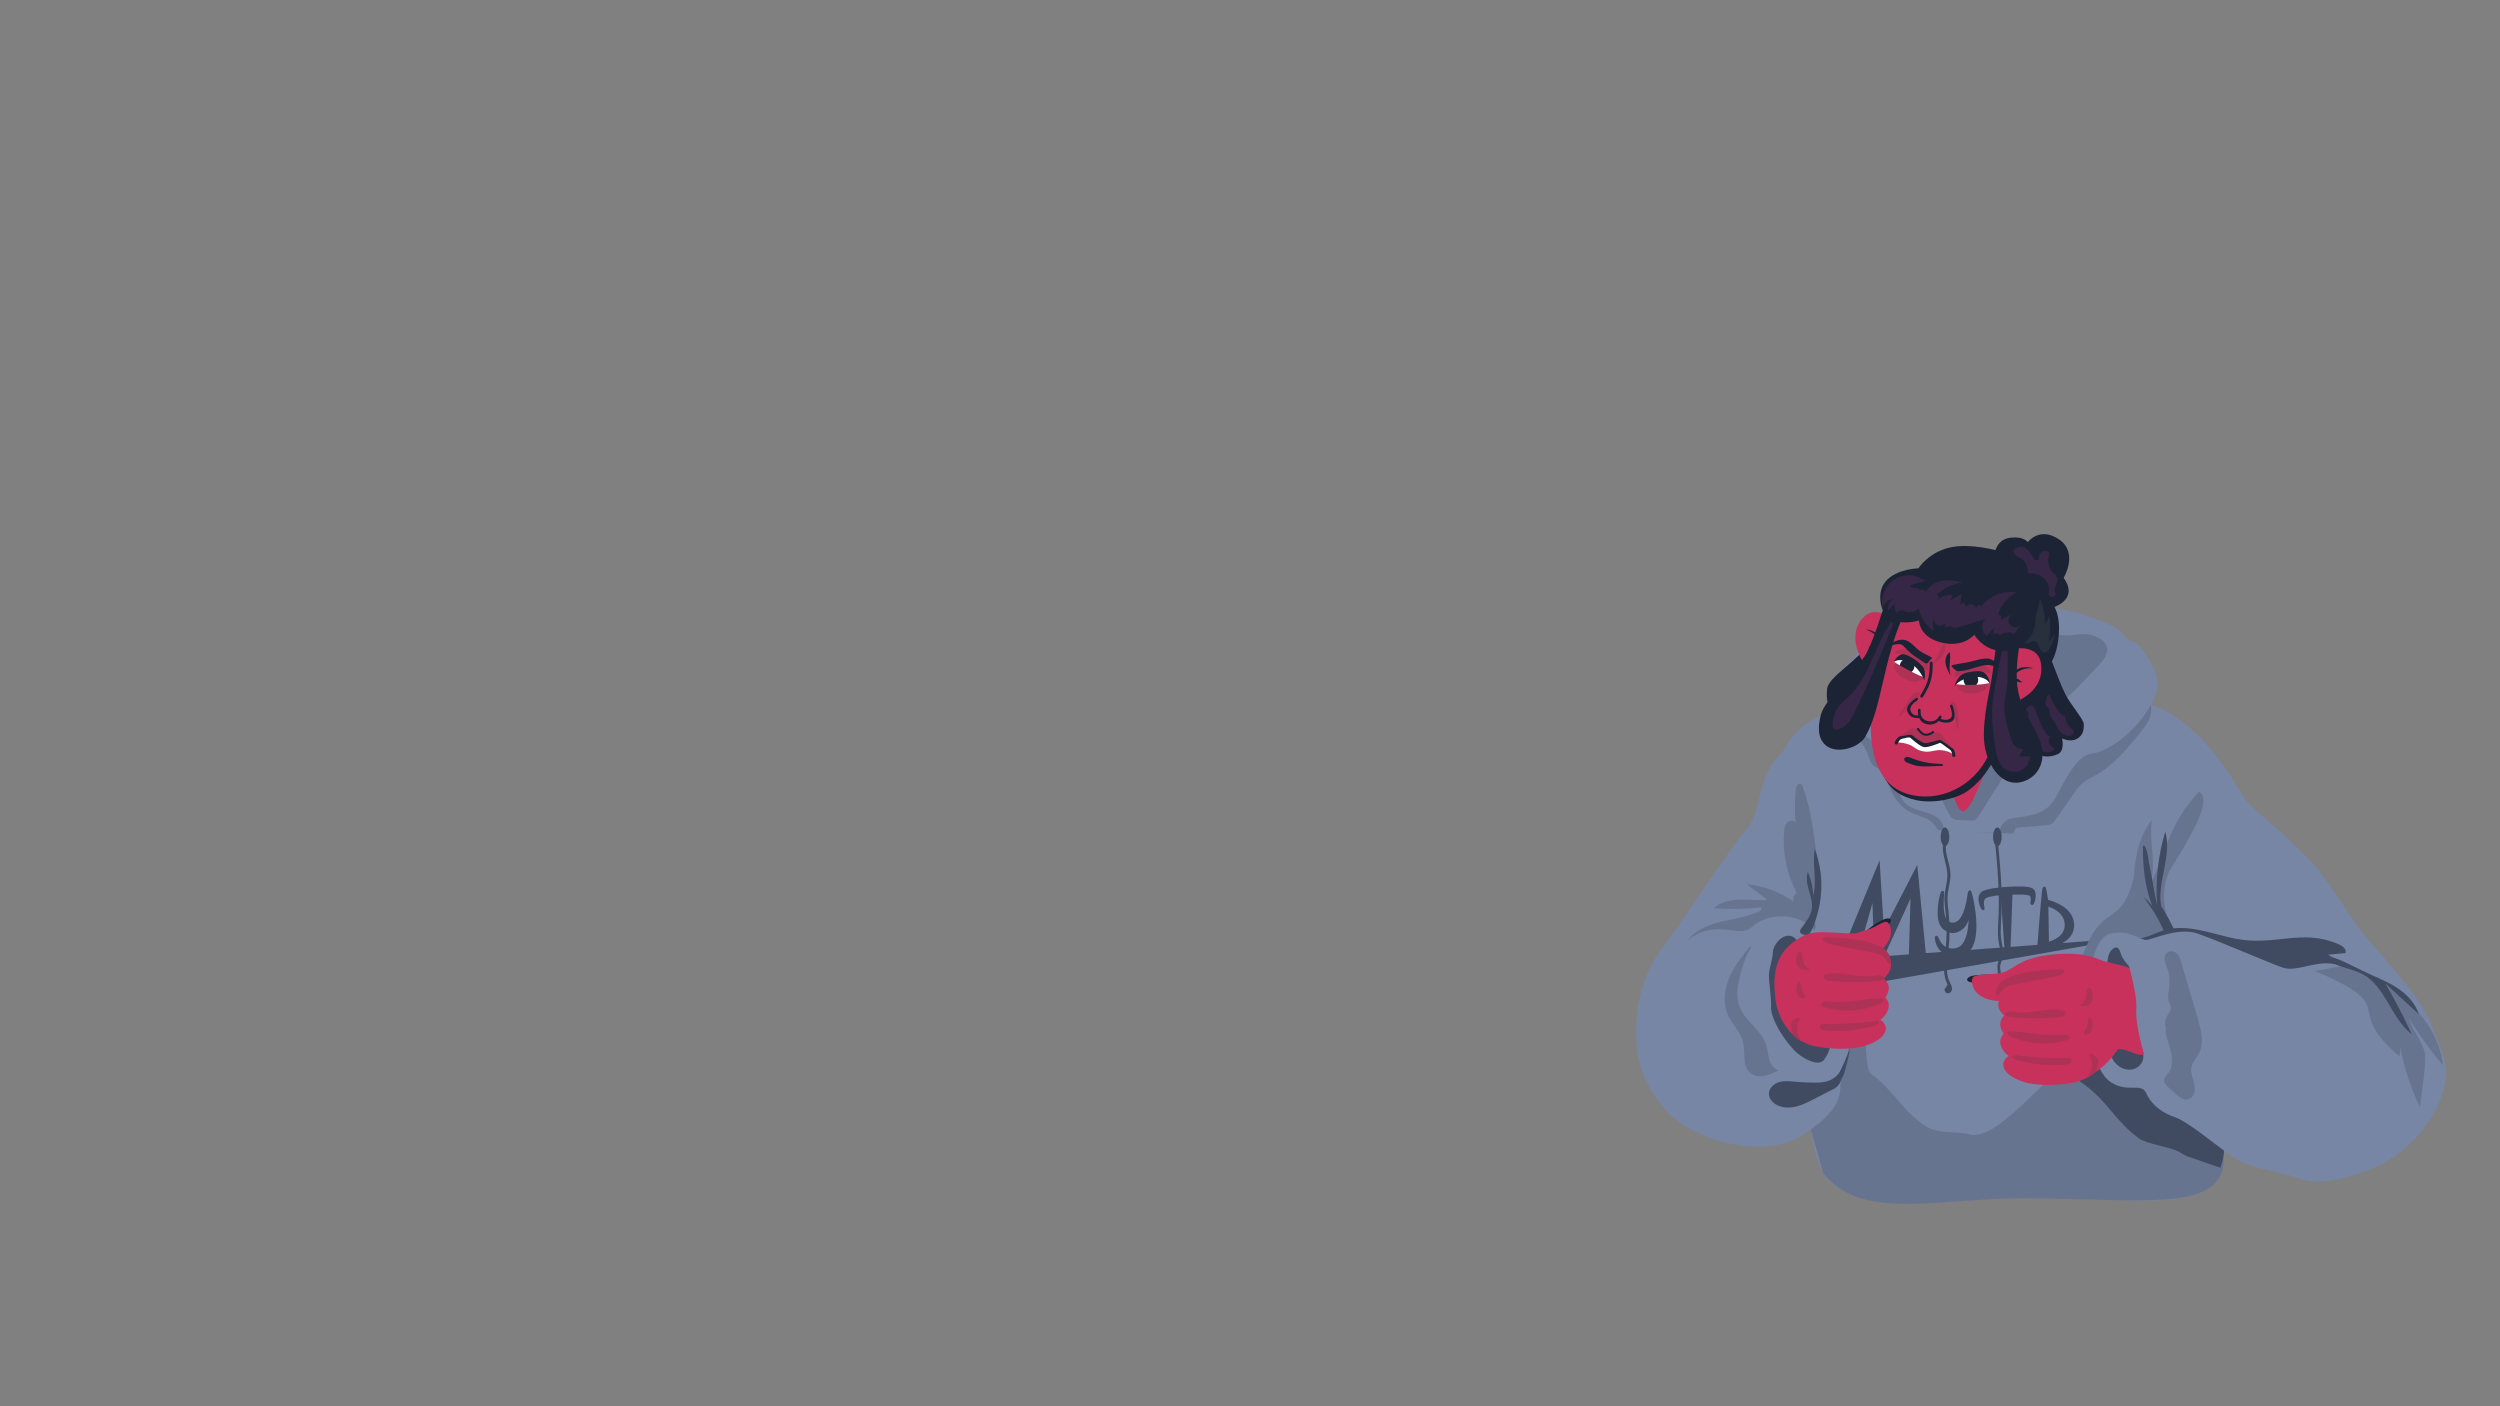 <ns0:svg xmlns:ns0="http://www.w3.org/2000/svg" version="1.1" id="Layer_5" x="0px" y="0px" viewBox="0 0 2562 1441" style="enable-background:new 0 0 2562 1441;" xml:space="preserve" width="2562.0" height="1441.0">
<ns0:rect x="0" y="0" width="2562" height="1441" fill="#808080" stroke="none"/>
<ns0:style type="text/css">
	.st0{fill:#7786A5;}
	.st1{fill:#404B62;stroke:#404B62;stroke-width:3;stroke-miterlimit:10;}
	.st2{fill:#677490;}
	.st3{fill:#404B62;}
	.st4{fill:#C8315C;}
	.st5{fill:#1B2334;}
	.st6{fill:#352745;}
	.st7{fill:#282F3D;}
	.st8{fill:#AD3255;}
	.st9{fill:#FFFFFF;}
</ns0:style>
<ns0:g>
	<ns0:g id="&#1090;&#1077;&#1083;&#1086;">
		<ns0:path class="st0" d="M1830.6,766.6c-34.5,30.2-21.6,64-43.3,86.5c-12.4,12.9-73.1,105.7-82.6,117.1c-25,29.8-37,85.3-20.7,131.1    c16.3,45.8,117.1,44.2,158.5,7.7c41.3-36.4,58.1-131.6,70.4-181.9c16.9-68.8,2-85.2-12.2-110.6    C1886.5,791,1830.6,766.6,1830.6,766.6z" />
		<ns0:path class="st0" d="M2239.1,755.3c35.2,29.3,46.8,49.6,69,71.5c12.8,12.5,53.6,45,72,70.3c13.7,18.8,35.6,53.2,45.4,64.3    c25.8,29.2,67.7,76.8,68.5,97.1c0.8,20.3-11.8,85.7-51,114.4c-52.3,38.3-105.1-21.7-192.8-30.6c-54.8-5.6-69.5,8.3-85.5-30.1    c-15.9-38.4,42.6-136,29.1-185.9c-18.6-68.3-4.1-85.2,9.5-110.9C2217,789.4,2239.1,755.3,2239.1,755.3z" />
		<ns0:path class="st0" d="M1861.9,735.5c-20.3,10-43.5,29.1-46.1,89.1c-1.6,38.6,72.8,57.8,61.5,103s-28.7,72.5-31.1,95.5    c-2.4,23,2,141.3,22,179c24.9,47.1,163.5,14,255.3,23.6c103.5,10.7,133.3,4.5,151.9-28.9c22-39.3-45.6-94.5-45.8-127.8    c-0.3-38.2-38.2-116.1-31.1-145c6.1-25,122.3-70.4,102.1-105c-27.8-47.8-52.3-74-80.9-90.1c-36.3-20.4-112.3-21.6-183.1-26    C1965.9,698.5,1894.3,719.6,1861.9,735.5z" />
		<ns0:g>
			<ns0:polygon class="st1" points="1883.5,989.4 1925.1,888.2 1929.4,958.3 1963.8,891.6 1972.4,980.5 1957.6,982.3 1959.6,913.5      1928,982.6 1922.3,983.3 1920.1,915.6 1900.5,985.1    " />
			<ns0:polygon class="st1" points="1872.9,1014.3 2151.7,965.1 1876.2,985.4    " />
			<ns0:g>
				<ns0:path class="st1" d="M2001.3,978c-15.9,0-17.7-17.5-16.8-17.6c0.9-0.1,3.5,14.5,18.5,13c3.6-0.4,7-2.1,9.3-5.2      c6.6-8.6,7.2-24.7,6.4-37.4c-1.3,6.6-2.7,14.9-7.1,19.2c-2.8,2.7-6.8,4.8-10.5,4.7c-3.8-0.1-8.1-2.4-10.3-5.2      c-7.6-9.6-1-35.3-0.1-35.1c0.9,0.2-3,21,3.6,29.4c1.7,2.1,3.8,3.1,6.6,3.2c2.8,0.1,5.2-0.9,7.3-3c8.6-8.3,9.5-30.2,10.3-30.3      c0.9-0.1,11.7,42.5,0.1,58.4c-5.8,7.9-10.4,5.3-14.9,5.7C2003,978,2002.1,978,2001.3,978z" />
			</ns0:g>
			<ns0:path class="st1" d="M2082,911.6c-3.5-2-16.1-1.9-25.8-1.2c-6.5,0.4-21.9,1.8-25.1,5.2c-5,5.4,0.6,15.7,1.2,15.7     c0.2,0-2.3-7.7,1.1-11.4c1.7-1.8,7.8-3.4,18.3-4.1l4,56.1c0,0.9-9.7,1.6,1.6,1.6c0.9,0,1.6-0.7,1.6-1.6l2-56.4     c9.7-0.6,16.9-0.3,19.4,1.1c4.2,2.3,1.2,9,2.1,9.4C2083.2,926.2,2087.4,914.6,2082,911.6z" />
			<ns0:g>
				<ns0:path class="st1" d="M2096.6,970.5c-0.4,0-0.8-0.1-1.1-0.4c-0.4-0.3-12.3,1.2-6.2,0.4c0,0,4.6-60.6,5.5-60.6      c0.9,0,2.7,13.4,2.7,13.4c2.2,0.5,7.7,2.2,12.5,4.8c8.8,4.7,13.7,11.3,14.1,19.2c0.4,8-4.2,14.6-13.5,19      c-6.7,3.2-13.5,4.2-13.8,4.2C2096.8,970.5,2096.7,970.5,2096.6,970.5z M2097.6,927.1l0.7,39.8c5.8-1.2,19.8-6.4,19.1-19.9      C2116.6,933.5,2103.2,928.6,2097.6,927.1z" />
			</ns0:g>
		</ns0:g>
		<ns0:path class="st2" d="M1785,978.2c6,11.9,14.6,22.4,25.2,30.6c-34.8-11.3-71.3-22.8-107.4-16.7c13.8,2.5,27.6,4.9,41.4,7.4    c-19.4,4.1-40,8.8-53.7,23.1c8.9,1.4,17.7-2,26.4-3.9c20.9-4.4,42.6,0.5,62.8,7.2c10.8,3.6,21.5,7.8,32.2,11.4    c5.5,1.8,11,3.6,16.5,5c2,0.5,10.1,3.8,11.5,1.3c1.2-2-2.4-6.6-3.3-8.1c-2.5-4.2-4.7-8.4-6.8-12.7c-4.5-9-10.8-16.9-18.1-23.8    C1803.4,991.3,1794.2,984.7,1785,978.2z" />
		<ns0:path class="st2" d="M2223.7,956.7c2-8.2-13.4-33.3-1.4-62.3c20.7-34.6,46-73.3,31.3-83c-28.2,29.4-33.4,57.4-49.6,94.9    c6.1-26.1-1.8-39.4,1.2-66.1c-17.9,22.8-18.9,54.1-19.2,83.1c-1.6-14.2,4.3-10.5,0.7-24.3c-12.8,52.8-31.8,24.5-51.3,77.6    c-16.1,15.4,16.6,92.3-4.6,99.8c-10.3,1-46.7,18.4-17,19.1c-21.2,11.8-67.7,72.9-94.2,67.2c-14.7-4-31.7-0.1-45.2-7.9    c-24.8-15.8-32.3-36-56-53.6c-12.9-6.4,0-100.3-13.8-104.2c-16.8-6.1-42.9,41.9-61.4,42.3c-0.4,0.1-0.8,0.4-1.2,0.8    c-1.9,6.1-4.2,13.3-6.8,21.1c-5.8,33.2,15.6,72.4,33,141c40.5,50.1,116.3,25.4,207.7,25.8c104,0.4,180,11.7,198.6-21.6    c22-39.3-44.6-104.1-44.8-137.4C2229.4,1030.8,2216.7,985.5,2223.7,956.7z" />
		<ns0:path class="st3" d="M2219,852.2c-7.4,24.5-10.2,50.3-8.4,75.8c-4.1-18.9-4.3-25.2-8.4-44c-0.1-3.3-3.1-20.5-6.1-17.1    c-0.2,21,1.8,42.1,9.6,61.6c-2.8-3.7-6.1-7.1-9.9-9.9c1.9,1.4,3.5,4.4,4.9,6.3c1.9,2.5,3.7,5.2,5.4,7.8c3.7,5.7,7,11.7,9.8,17.8    c5,10.8,7.9,21.9,11.1,33.2c1.6,5.7,3,11.4,4.5,17.1c3,11.5,6,23,9.1,34.5c1,3.7,1.9,7.4,1.9,11.2c0,3.5-0.9,7-1.2,10.5    c-0.4,7,2.1,14.1,6.7,19.3c4,4.6,8.7,4.3,14.1,2.6c5.1-1.6,11.9-3.8,14.9-8.5c4.6-4.2-9.1-28.8-11.2-34.5    c-14.6-39.6-18.4-39.7-35.9-79c-4-9.1-9.5-20.2-15.2-28.3C2210.4,903.4,2226.1,877.6,2219,852.2z" />
	</ns0:g>
	<ns0:g id="&#1082;&#1072;&#1087;&#1102;&#1097;&#1086;&#1085;">
		<ns0:path class="st2" d="M1914.1,773c1.3,3.8,2.2,7.9,5,10.8c1.7,1.7,4,2.7,6,4.2c8.3,5.9,10.2,17.2,14.9,26.3    c4.6,8.8,12.3,15.9,21.5,19.8c7.6,3.2,16.8,4.7,21.2,11.6c0.9,1.5,1.7,3.2,3.1,4.2c1.4,1,3.2,1.1,5,1.2c23,1,46,2.1,69,3.1    c1.4,0.1,3,0,3.9-1.1c0.8-1,0.6-2.4,1.3-3.4c0.8-1.3,2.6-1.5,4.1-1.7c8.9-0.7,17.9-1.5,26.8-2.2c2.4-0.2,4.9-0.4,6.9-1.7    c1.6-1,2.8-2.7,3.9-4.3c6.1-8.8,12.3-17.5,18.4-26.3c2.8-4,5.7-8.1,9.5-11.3c3.9-3.2,8.5-5.2,12.9-7.7    c18.3-10.1,32-26.7,45.2-42.9c4-4.9,8.1-9.9,10.3-15.9c2.2-5.9,2.4-13-1.3-18.2c-5-7-14.9-8.4-23.4-7c-19.8,3.1-38,16.9-57.8,14    c-13.9-2-25.2-12-38.1-17.6c-12.1-5.3-25.5-6.7-38.6-8c-22.4-2.3-45.2-4.6-67.4-0.6c-12.2,2.2-24.1,6.2-36.5,6.7    c-11.6,0.4-23.2-2.4-34.8-0.3c-6.4,1.2-13.4,2.9-18.4,7.4c-4.7,4.2-6.3,10.4-6.6,16.5c-0.2,4.3-0.3,8.9,1.8,12.8    c2.5,4.8,7.3,6.3,11.8,8.6C1903.2,754.5,1910.7,763,1914.1,773z" />
		<ns0:path class="st0" d="M1992.5,852l56,1.4c0,0,1.7-11.4,10.5-13.9c13-3.6,32.7-1.6,44.5-17.4c7.8-10.4,21.6-47.8,39.9-49.8    c18.3-2,50.2-25.4,64.7-57.6c8.9-19.7-4.7-38-14.8-51.9c-3.4-4.7-9.4-4.7-13.3-7.9c-3.4-2.8-6.1-9.3-12.7-12.3    c-17.5-8.1-49.6-22.4-104.6-22.7c-62.5-0.3-106.1,3.7-128.7,15.1c-15.4,7.8-23.9,18-31.6,35.3c-3.6,8-13.2,6.4-16.8,29    c-3.6,21.9,15.7,48.2,43,68.9c14.3,10.9,12.3,46.5,25.7,56.5c9.2,6.8,23,6.9,31.2,13.3C1989.5,841.1,1992,845.3,1992.5,852z" />
		<ns0:path class="st2" d="M1997.3,833.9c0.9,1.7,1.9,3.5,3.5,4.7c2,1.4,4.6,1.6,7,1.7c3.9,0.2,7.7,0.4,11.6,0.5c1.7,0.1,3.5,0.1,5-0.7    c1.4-0.8,2.3-2.1,3.1-3.5c8.3-13.1,16.6-26.3,24.9-39.4c4.7-7.4,9.4-14.8,12.4-23c1.9-5.2,3.1-10.6,5.7-15.5    c4.5-8.3,12.5-13.8,20-19.5c21.9-16.7,41-36.9,59.9-57c5.3-5.6,11-13,8.4-20.3c-1.3-3.7-4.6-6.4-8.1-8.2    c-4.6-2.4-9.7-3.8-14.9-3.9c-5.4-0.1-10.8,1.1-16.2,1.3c-7.4,0.3-14.7-1.2-22.1-2.3c-38-5.8-76.7-1.4-114.9,2.9    c-10.3,1.2-20.7,2.3-31,3.5c-6.7,0.8-14.1,1.9-18.4,7.1c-3.7,4.4-3.8,10.3-2.8,15.7c0.6,2.8,1.7,5.5,2.3,8.3c0.5,2.3,1,3.9,2.3,6    c6.8,10.5-1.4,16.9,3.8,28.3c5.2,11.3,9.9,24.5,14.2,36.2c4.4,11.8,22.6,26.5,27.1,38.3c4.5,11.7,9.3,23.3,14.9,34.6    C1995.9,831.1,1996.6,832.5,1997.3,833.9z" />
		<ns0:ellipse class="st3" cx="1993.2" cy="857.6" rx="4.4" ry="9.6" />
		<ns0:ellipse class="st3" cx="2046.9" cy="857.6" rx="4.4" ry="9.6" />
		<ns0:g>
			<ns0:path class="st3" d="M1993.8,858.5c-5.4,8.5-1.7,18.8,0.4,27.8c1.3,5.3,1.9,10.4,1.1,15.9c-0.8,5.8-2.4,11.4-2.6,17.2     c-0.2,6,0.8,12,1.4,18c0.6,6,0.9,12,0.8,18.1c-0.1,6-0.5,11.9-1.1,17.9c-0.6,5.4-1.4,10.7-1.6,16.1c-0.2,5.9,0.4,11.9,2.7,17.4     c0.6,1.3,1.3,2.5,1.9,3.8c0.5,1.1,1,2.6,0.3,3.7c-0.5,0.8-0.8,0.6-1.2,0.1c-0.2-0.2,0-0.2-0.1-0.3c0,0.4-0.3,0.1,0,0.2     c0.4,0.1,0.9,0,1.2,0.6c0.5-0.6,1-1.3,1.4-1.9c-0.9,0.1-1.3-1.8-0.5-2c1.8-0.5,1.1-3.5-0.8-2.9c-4,1.2-3,8.2,1.3,7.9     c0.8-0.1,1.8-0.9,1.5-1.9c-0.9-2.1-3.5-3.6-5.7-2.3c-1.9,1.1-1.7,3.7-0.3,5.1c1.7,1.7,4.3,1.1,5.6-0.8c1.7-2.3,0.9-5.1-0.3-7.4     c-1.3-2.6-2.4-5.1-3.1-7.9c-0.7-2.9-0.9-5.9-0.9-8.9c0-6,0.8-11.9,1.5-17.8c1.6-13.4,1.6-26.8,0.1-40.2     c-0.8-6.6-1.6-13.2-0.5-19.9c1-6.3,2.8-12.5,2.5-18.9c-0.3-6.2-2.3-12.1-3.7-18.1c-1.3-5.7-1.9-11.8,1.4-17     C1997.5,858.4,1994.9,856.9,1993.8,858.5L1993.8,858.5z" />
		</ns0:g>
		<ns0:g>
			<ns0:path class="st3" d="M2044.3,860.1c2,20.5,3.9,41,4.1,61.6c0,5,0,10.1-0.2,15.2c-0.2,5-0.6,10.1-0.7,15.1c-0.1,5,0.1,9.9,1,14.8     c0.8,4.5,2.8,9.2,1.4,13.8c-0.7,2.5-2.3,4.7-2.7,7.4c-0.4,2.6-0.2,5.2,0.1,7.8c0.8,5.6,1.8,11.1,2.6,16.7c0.5-0.6,1-1.3,1.4-1.9     c-1.1,0-1.5-2.5-0.4-2.8c1.8-0.6,1.1-3.5-0.8-2.9c-4.4,1.4-3.4,8.5,1.2,8.7c1.1,0,1.6-1,1.5-1.9c-0.8-5-1.6-9.9-2.4-14.9     c-0.4-2.3-0.7-4.6-0.6-6.9c0.2-2.4,1.2-4.5,2.2-6.7c1.9-4.4,1.1-8.9,0.1-13.4c-1.1-4.9-1.7-9.7-1.8-14.7c0-4.9,0.4-9.9,0.6-14.8     c0.3-5.1,0.4-10.3,0.4-15.4c0-10.2-0.4-20.4-1.1-30.6c-0.8-11.4-1.9-22.8-3-34.2C2047.2,858.2,2044.2,858.2,2044.3,860.1     L2044.3,860.1z" />
		</ns0:g>
	</ns0:g>
	<ns0:g id="&#1096;&#1077;&#1103;">
		<ns0:path class="st4" d="M1965.3,704.3c-3.7,7,23.1,45.8,26.9,62.2c3.8,16.5,9.2,64.9,19.6,64.9c10.4,0,29.2-62.4,34-71.4    c4.8-9.1,32.5-58.7,24.8-67.3C2062.8,684,1972.5,690.7,1965.3,704.3z" />
	</ns0:g>
	<ns0:g id="&#1074;&#1086;&#1083;&#1086;&#1089;&#1099;_&#1089;&#1079;&#1072;&#1076;&#1080;">
		<ns0:path class="st5" d="M2117,712.3c-4-7.5-10.4-24.4-14.2-34.5c2.4-4.7,4.3-10,5.5-16c5.4-27.9-3-39.8-3-39.8s25.2-8.2,9.5-29.8    c0,0,15.5-25.5-4.5-39.3s-32.3,2.7-32.3,2.7s-3.8-6.2-17.6-4.6c-14.2,1.7-16,15.1-16,15.1s-80.2-9.9-94.8,42.7l0,0    c0,0-22.8,35.5-30.6,46.8c-15.2,22-45.2,38.1-46.5,50c-1.4,11.9,0.7,18,6.5,23.8c5.7,5.8,22.3,4.2,25.4,0.7    c2.6-2.8,32-59.8,43.1-92.2c5.2,48.8,54.2,80.1,119.7,70.7c0,0,0.2-0.1,0.6-0.2c7.8,29.1,20.7,61.4,22.1,64    c1.9,3.6,11.1,3.9,18.8,0.5c7.7-3.3,4.5-16.2,4.5-16.2s8.5,4.3,15.3,0.4c6.7-3.9,6.9-9.5,7-14.6    C2135.7,737.5,2122.9,723.4,2117,712.3z" />
		<ns0:path class="st6" d="M2077.7,587.3c5.4,0,11,1,15.4,4.1c4.4,3.1,7.5,8.6,6.6,13.9c-0.3,2-0.9,4.6,0.9,5.6c1.4,0.8,4.1,0.6,3.7,2.2    c-0.4-1.8,2.4-2.8,2.4-4.6c0-0.8-0.5-1.4-0.8-2.1c-1.9-4,3.1-8.3,2.6-12.7c-0.3-3.1-3.2-5.1-5.2-7.5c-3.7-4.2-5.1-10.2-3.8-15.7    c0.3-1.1,0.6-2.2,0.5-3.2c-0.5-3.1-5.2-3.8-7.6-1.7c-2.4,2.1-3,5.4-3.5,8.6c-1.2-0.1-2.4-0.1-3.6-0.2c-2-3.7-4.4-7.2-7.1-10.4    c-0.4-0.5-0.9-1-1.5-1c-0.7-0.1-1,0.6-0.9,1.1c1.9-4-4.7-3.7-6.6-3.2c-2.4,0.7-6.5,1.8-5.8,5.1c0.6,3,3.9,4.6,6.3,6    c2.8,1.6,5.1,3.7,6.7,6.5C2076.8,578.8,2079.5,587.3,2077.7,587.3z" />
		<ns0:path class="st7" d="M2106.2,648.1c-1.3,3.7-3.8,7-6.9,9.4c2.1-8.8,2.3-18,0.7-26.8c-0.8,3.2-2.3,6.3-4.4,9c0.2-9-1.5-18-4.9-26.3    c-1.8,10.1-4.7,19.9-8.5,29.4c-0.4,1.1-1.3,2.4-2.4,2c-0.2-1.6-0.4-3.3-0.6-4.9c-1,6.4-2.4,12.8-4.3,19.1c3.3,1.4,7-2.7,10.5-1.8    c2.7,0.7,3.8,4,4.7,6.6c0.8,2.3,2.6,5.5,5.5,5.2c2.4-0.3,4.3-3.4,5.4-5.3C2103.6,659.1,2105.5,653.1,2106.2,648.1z" />
		<ns0:path class="st6" d="M1902.1,698.9c0.3,2.2,0.6,4.5,0.9,6.7c4-0.9,7.8-3,10.6-6c1.8-1.8,3.2-4,4.7-6.1c3.4-5,6.7-10,10.1-15    c-1.6-1.6-4.3-1.3-6.2,0c-1.8,1.3-3.1,3.2-4.5,5c-2.6,3.2-5.8,5.8-9.5,7.6c-2,1-4.2,1.8-5.8,3.3c-1.6,1.5-2.5,4.2-1.3,6" />
		<ns0:path class="st6" d="M2076.8,728.1c0.6,1.1,1.9,1.9,2.1,3.1c0.2,1.1-0.5,2.2-0.6,3.4c-0.2,1.8,1,3.4,1.9,4.9    c2.6,4.4,3.3,9.7,4.2,14.8s2.4,10.4,6.2,13.9s10.5,4.2,13.8,0.2c0.3-0.4,0.6-0.8,0.6-1.3c0-1.1-1.3-1.6-2.2-2.1    c-3.4-1.8-4.2-7.1-1.4-9.8c-2.9-0.8-4.7-3.6-6.2-6.2c-3.7-6.4-6.7-13.3-9-20.3c-0.7-2-1.4-4.3-3.2-5.4    C2080.5,721.7,2075.3,725.4,2076.8,728.1z" />
		<ns0:path class="st6" d="M2096.6,722.9c0.7,1.2,2.1,1.8,2.9,2.9c1.3,1.8,0.7,4.4,1.2,6.6c0.5,2.2,2.1,3.9,3.4,5.8    c2.7,3.8,4.3,8.5,7.5,12c3.2,3.5,8.9,5.5,12.5,2.5c0.7-0.6,1.3-1.3,1.4-2.2c0.1-1.6-1.3-2.7-2.5-3.7c-3.9-3.3-6.5-8.3-6.9-13.5    c-2.7,0.2-4.8-2.2-6.3-4.4c-1.9-2.7-3.7-5.5-5.4-8.3c-1.6-2.8-2.9-6-4.7-8.6c-3.1,0.5-1.9,2.4-2.4,4.8    C2096.7,718.6,2095.4,721,2096.6,722.9z" />
	</ns0:g>
	<ns0:g id="&#1090;&#1077;&#1085;&#1086;_&#1083;&#1080;&#1094;&#1086;">
		<ns0:g>
			<ns0:path class="st5" d="M1963.8,820c-31.8-6.8-37.2-28.6-41.8-57.4c-0.1-0.6,1-10.4,1-9.8c1.5,33.6,7.3,50.5,37.8,58     c32.2,8,58.4-17.9,77.3-41.1c0.4-0.5,7.9-3.6,8.5-3.3c0.6,0.2-1.3,7.6-1.5,8.2c0,0-9,22.2-28.7,36     C2004.1,819.2,1981.1,823.7,1963.8,820z" />
		</ns0:g>
	</ns0:g>
	<ns0:g id="&#1088;&#1091;&#1082;&#1072;&#1074;">
		<ns0:g>
			<ns0:path class="st2" d="M1789.9,906.2c7.1,5.3,14.2,10.7,21.4,16c-9.5,0.8-19.1-0.4-28.6-0.2c-9.5,0.3-19.5,2.3-26.7,8.7     c16.3,1.3,32.7,1,48.9-0.8c1.2,1.6-0.9,3.6-2.7,4.4c-12.6,5.9-26.8,7.3-40.3,10.7c-13.5,3.4-27.4,9.7-34.2,21.9     c24.8-1.3,48.8-13.4,73.4-10.1c6.9,1,13.6,3.1,20.5,4.3c7.8,1.3,15.8,1.4,23.6,0.2c7-1.1,15-4.1,15.5-12.3     c0.3-5.7-5.8-9.8-9.3-13.5c-10.3-10.7-23.1-18.9-37.1-23.9C1806.5,908.7,1798.2,906.9,1789.9,906.2z" />
			<ns0:path class="st2" d="M1849,958.2c-13.5-13.5-6.7,35.4-8.9,16.4c-1.8-15,2.3-30.5-1.3-45.1c-1.3-5.2-2.4-12.6,2.7-14.1     c-10.3-19.2-14.9-41.3-13.2-63c0.3-3.4,0.8-7,3.1-9.4c2.3-2.4,7.1-2.7,8.7,0.2c-0.9-11.2-0.9-22.5,0.1-33.8     c0.3-3.2,2.5-7.5,5.4-6.1c1.1,0.6,1.6,1.8,2,3c12.2,35.2,12.1,63.7,18.8,99.8C1866.4,906.2,1850.7,959.9,1849,958.2z" />
			<ns0:path class="st0" d="M1709,1139.8c22,23.9,93.6,52.7,140.3,22.1c46.7-30.6,33.5-46.9,38.4-60.8c4.9-13.9,10.7-39.9,10.4-59.1     c-0.2-19.2-26.2-81.5-45.1-94.7c-18.9-13.2-44.7-9.3-57.1,2.2c-14.2,13.1-33.5-7.9-62.8,11.5c-23.2,15.4-42.2,34.6-45.8,58.5     C1683.6,1043.4,1659.5,1086,1709,1139.8z" />
			<ns0:path class="st3" d="M1815,1030.7c-1.4,13.6,16.5,39.9,27,48.7c7.2,6.1,23.3,14.9,28.2,5.3c12.4-17.3,3.6-40.1-2.6-60.4     c-5.9-19.4-14-38.1-23.4-56.1c-1.7-3.3-3.8-6.8-7.2-8.4c-10-4.5-19.9,9-20.1,15.2c-0.2,9.2-4.7,18.3-4.1,27.5     C1813.1,1007.6,1815.5,1026.2,1815,1030.7z" />
			<ns0:path class="st2" d="M1784.3,996c-3.2,11.6-5.9,24.2-1.7,35.5c5.7,15.1,22.5,24,27.4,39.3c1.5,4.9,1.8,10.1,3.2,15     s4.6,9.8,9.5,11.1c-9.1,4.8-21.1,9.5-29,2.8c-8.7-7.3-4.8-21.2-7.5-32.2c-2.6-10.1-11-17.7-15.3-27.2c-5.5-12-3.9-26.2,1.3-38.4     c3.6-8.5,8.9-16.3,14.5-23.6c0.8-1.1,7-9.9,8-8c0.4,0.8-2.3,4.2-2.7,5c-1.1,2-2.1,4.1-2.9,6.3     C1787.1,986.3,1785.7,991.2,1784.3,996z" />
			<ns0:path class="st3" d="M1884.4,1100c-6.5,8.3-15.2,9.6-25.7,9.5c-6.1,0-12.2-0.4-18.3-0.9c-5.7-0.5-11.5-1.3-17,0.3     c-5.5,1.6-10.6,6.2-10.6,11.9c0,4.8,3.4,9,7.6,11.3c5.9,3.3,13.1,3.5,19.7,2c6.6-1.5,12.7-4.6,18.7-7.7     c6.3-3.2,12.6-6.5,18.9-9.7c1.7-0.8,3.3-1.7,4.7-2.9c2.3-2,3.6-4.9,4.7-7.7c1.3-3.2,2.5-4.2,3.3-7.6c0.5-2.2,5.9-20.4,4.9-23.7     C1894.8,1078.4,1886.6,1097.1,1884.4,1100z" />
			<ns0:path class="st3" d="M1859.8,870c-3,15.7,2.7,32.4-1.7,47.8c-0.2-8.3-2-16.5-5.4-24.1c-4.4,12.2,6,25.3,4,38     c-1.2,7.5-6.4,13.6-10.8,19.7c-2.7,3.7-0.8,5.6,3.1,6.6c2.7,0.7,4.5,0.4,6-2c3.5-5.7,5.7-12.8,7.5-19.2c3.9-13.9,5-28.7,3.2-43     C1864.6,885.8,1862.7,877.7,1859.8,870z" />
		</ns0:g>
	</ns0:g>
	<ns0:g id="&#1088;&#1091;&#1082;&#1072;&#1074;_1_">
		<ns0:g>
			<ns0:path class="st3" d="M2217.3,953.4c23.8-7.2,48.8,3.6,73.2,8.5c40.8,8.2,68.6-10.9,106.6,6c3.7,1.6,7.9,5,6.6,8.8     c-6,0.6-11.9,1.2-17.9,1.7c6.1,3.7,12.2,7.3,18.3,11c5.2,3.1,11,9.5,7.1,14.1c-1.5,1.8-4,2.4-6.3,2.8     c-58.6,10.9-104.4,11.4-156.3-17.9c-10.8-6.1-21.4-13.1-33.6-15.8c-10-2.2-20.4-1.4-30.6-0.6c-5.5,0.4-13.1-1-13.1-6.5     c0.1-7,9.6-4.2,13.4-3.6c7.2,1.2,14.3-1.5,20.8-4C2209.5,956.3,2213.3,954.7,2217.3,953.4z" />
			<ns0:path class="st3" d="M2250.3,1124.5c-10.5-3.2-21-7-31.9-6.3c-9.7,0.6-39.9-7.8-45-12.9c-7.6-7.7-17.2-12.9-27.3-16.7     c-5.1-1.9-10.4-3.5-15.7-4.9c-3.2-0.8-10.8-4-13.5-0.9c-3,3.4,1.5,11.7,3.6,14.6c3.9,5.7,9.6,9.8,15.2,13.8     c23.9,17.2,32.3,38.1,56.2,55.3c8.7,6.3,33,8.8,42.1,14.4c3.3,2,6.4,4.2,10.2,5c0,0,31.2,10.9,31.2,10.9     C2291.9,1150.4,2250.3,1145.1,2250.3,1124.5z" />
			<ns0:path class="st0" d="M2505.5,1088.6c8,32.8-25.3,91.1-78.5,110.5c-53.2,19.4-64.9,10.2-79.7,5.7c-14.8-4.5-44.7-8.3-61.1-20.3     c-16.4-12-44.9-35.5-57.1-39.5s-24-12.1-29.4-24.3c-5.4-12.2-18.6,0.1-36.7-11.8c-18-11.8-22.9-54.5-23.5-78.2     c-0.5-23.7,4.2-70.6,24.2-74.2c20-3.6,29.5,7.3,36.2,6.7c6.7-0.6,32.6-13.2,51.9-6.6s70.5,28.9,87.1,34.9     c16.7,6,40.1-12,62.8-0.2C2424.6,1003.1,2487.5,1014.9,2505.5,1088.6z" />
			<ns0:path class="st2" d="M2425.6,997.4c37,19,73.2,50.9,77.8,94.4c-12.7-15.3-24.4-31.5-34.8-48.3c3.8,13.6,15.3,24.5,16.8,38.6     c0,17.6-3.8,35.1-5.3,52.6c-10.4-21.4-17.6-44.3-21.3-67.8c1.4,5.1,1.4,10.6,0.1,15.7c-60.3-51.6,3.8-49.4-87.2-87.8     C2392.9,993.5,2403.5,983.4,2425.6,997.4z" />
			<ns0:path class="st3" d="M2162.3,975.8c-2,3.4-2.4,7.5-2.8,11.5c-1.2,12.4,1.3,20.6,0.1,33c-1.6,17.1-3.2,34.4,0.3,51.2     c1.7,8.1,4.9,16.5,11.7,21.3c4.2,2.9,9.6,4.2,14.6,2.9c4.9-1.3,9.2-5.4,10.1-10.5c1-5.3-1.4-10.6-3.4-15.7     c-5.9-15.4-7.5-32.6-4.3-48.8c0.9-4.8,2.2-9.7,1.4-14.5c-0.4-2.4-1.4-4.7-2.3-7c-3.3-8.1-10.2-12-13.6-20c-0.9-2.1-1.8-6.7-4-7.9     C2167.2,969.7,2163.6,973.6,2162.3,975.8z" />
			<ns0:path class="st2" d="M2222.9,1012.8c-0.5,4.5-1.7,9.1-0.3,13.4c0.8,2.4,2.3,4.6,2.2,7.1c-0.2,2.6-2.1,4.7-3.4,6.9     c-5.4,8.8-2,20.2,1.2,30.1c3.2,9.9,5.7,21.7-0.8,29.8c-1.5,1.9-3.5,3.6-4,5.9c-0.9,4.3,3.5,7.7,6.9,10.6     c5.7,5,12.1,12.6,19.1,9.5c5.3-2.3,6.2-9.6,4.9-15.2c-1.3-5.7-4-11.3-2.9-17c1-5.5,5.3-9.7,7.8-14.6c5.5-10.8,2.1-23.8-1.3-35.5     c-5.6-18.9-11.1-37.8-16.7-56.8c-1.3-4.5-2.9-9.7-7.6-11.6c-2.9-1.2-6-0.6-8,1.8c-2,2.4-2.2,5.7-1.3,8.5c1.4,4.2,3.2,8.1,4,12.5     C2223.3,1003.1,2223.4,1008,2222.9,1012.8z" />
			<ns0:path class="st3" d="M2421.1,994.9c11.3,5.4,23.1,9.8,33.8,16.4c10.6,6.6,20.2,16,23.8,28c-11.3-10.4-22.7-20.9-34-31.3     c9.7,16.9,18.7,34.2,26.9,52c-21.4-16.6-26.9-49.6-51-62c-9.4-4.8-20.3-6-29.5-11.1c-1.7-1-5-2.5-6-4.4c-1.1-2,1.7-2.1,3.2-1.8     c5.4,1,10.8,3.5,15.7,5.8C2409.7,989.1,2415.4,992.1,2421.1,994.9z" />
		</ns0:g>
	</ns0:g>
	<ns0:g id="&#1088;&#1091;&#1082;&#1072;_1_">
		<ns0:g>
			<ns0:path class="st4" d="M1874.3,1074.2c17,1.4,35.1,0.9,49.6-8.1c4.7-3,9.3-7.8,8.6-13.3c-0.5-3.6-3.2-6.5-6.3-8.2     s-6.8-2.3-10.3-2.9c-16.4-2.5-33-3.5-49.6-3c-8,0.2-17,1.3-22.2,7.5c-2.3,2.7-3.4,6.3-3.4,9.8c0,2.6,0.3,5.8,1.9,8     c1.6,2.2,4.6,3.5,7,4.7c3.6,1.7,7.4,2.9,11.2,3.7C1865.2,1073.3,1869.8,1073.8,1874.3,1074.2z" />
			<ns0:path class="st5" d="M1929.7,952c3.7-2.8,7.5-5.7,8.1-8.2c0.3-1,0-1.9-1.1-2.3c-1.1-0.5-3.1-0.4-5.1,0.3     c-1.1,0.4-2.2,0.9-3.2,1.4c-7,3.7-13.3,8-17.1,12.2c-1.5,1.7-3.6,4.1-1.5,4.9c1.7,0.6,5.2-0.2,8-1.2     C1922.7,957.3,1926.4,954.5,1929.7,952z" />
			<ns0:path class="st4" d="M1910,1033.4c18.6,0.2,38.2-23.2,15.2-33.8c-20.6-4.8-59.4-4.7-67.8,11.5     C1844,1036.9,1885.1,1040.3,1910,1033.4z" />
			<ns0:path class="st4" d="M1910,1051.3c18.6,0.2,38.2-23.2,15.2-33.8c-20.6-4.8-59.4-4.7-67.8,11.5     C1844,1054.8,1885.1,1058.3,1910,1051.3z" />
			<ns0:path class="st4" d="M1907.5,1009.2c18,4.6,42.9-17.8,23.1-33.4c-18.9-9.5-79.5-15.2-91.5-1.5     C1820,996.1,1881.6,1010,1907.5,1009.2z" />
			<ns0:path class="st4" d="M1845.5,1066.6c0,0-21.8-11.9-25.9-41.9c-4.9-35,5.7-50.4,19.7-60.3c17.1-12,24.1-9.1,54.6-7.9     c11.8,0.5,5.9,0,18.9-3.4c11.3-3,19.2-12.1,22.7-6.7c6.6,10.1-1,26.3-16.1,31.7l-37.5,31.9L1845.5,1066.6z" />
			<ns0:path class="st8" d="M1916.7,975.7c-11.1-2.2-22.1-4.3-33.2-6.4c-4.8-0.9-9.7-1.9-14-4.4c-0.8-0.5-1.7-1.2-1.8-2.1     c-0.1-1.8,2.3-2.3,4.1-2.3c16,0.8,32.2,1.5,47.5,6.4c5.8,1.8,11.6,4.5,15.2,9.3c1.6,2,2.6,4.5,2.9,7.1c0.1,1.1,0.7,5.3-1.4,4.4     c-1.9-0.9-2.8-3.6-4.1-5.1c-1.7-2.1-4-3.6-6.6-4.6C1922.7,976.9,1919.6,976.3,1916.7,975.7z" />
			<ns0:path class="st8" d="M1876.1,1005.4c-1.9-0.2-3.8-0.4-5.4-1.4c-1.6-1.1-2.5-3.3-1.5-4.9c16.2-5,33.6,3.5,50.4,1     c2.2-0.3,4.4-0.8,6.6-0.6c1.4,0.2,4.2,1,4.4,2.8c0.3,2.8-6.4,3-8,3.2c-9.9,0.8-19.8,1.1-29.7,0.9     C1887.3,1006.2,1881.7,1005.9,1876.1,1005.4z" />
			<ns0:path class="st8" d="M1868.9,1032c-0.8-0.2-1.7-0.6-2.2-1.3c-0.8-1.2,0-2.9,1.3-3.6c1.3-0.7,2.8-0.6,4.2-0.5     c9.3,0.5,18.7,0.2,28-0.8c7-0.8,13.9-2,21-2.4c1.8-0.1,3.5-0.2,5.3-0.1c0.9,0,3.3-0.4,3.9,0.6c1.1,1.6-2.1,3.9-3.2,4.5     c-5.6,2.8-12.1,4.5-18.2,5.7c-6.3,1.2-12.7,1.7-19.1,1.5C1882.8,1035.2,1875.7,1034.1,1868.9,1032z" />
			<ns0:path class="st8" d="M1870.8,1056c-1.7-0.2-3.4-0.4-4.7-1.5c-1.3-1.1-1.8-3.2-0.6-4.4c0.9-0.8,2.2-0.8,3.4-0.8     c16.8,0.5,33.7-0.4,50.3-2.6c1.8-0.2,4.3-0.7,5.9,0.5c1.5,1.2-0.2,2.4-1.4,2.9c-3.7,1.8-8.3,2.5-12.2,3.4     c-8.5,1.9-17.2,2.9-25.9,3C1880.6,1056.7,1875.7,1056.5,1870.8,1056z" />
			<ns0:path class="st8" d="M1849.5,989.1c-1.6-2.4-2.3-5.4-2.3-8.3c0-1.1,0.1-2.2-0.2-3.3s-1.2-2-2.3-2.1c-1.7-0.1-2.8,1.8-3.2,3.5     c-0.7,2.4-1,5-0.6,7.5c0.4,2.5,1.8,4.9,4,6.2c1.5,0.9,3.2,1.2,4.9,1.3c1.5,0.1,3.5,0.3,4.9-0.1c-0.3-0.9-1.8-1.3-2.6-1.9     C1851.1,991.1,1850.2,990.2,1849.5,989.1z" />
			<ns0:path class="st8" d="M1843.8,1045.4c-3.5,6.4-2.6,14.9,2.1,20.4c-3.8,0.2-6.9-3-8.7-6.4c-1.9-3.6-2.9-8-1.2-11.7     c1.3-2.8,6.6-6.4,9.5-3.7C1844.9,1044.3,1844.3,1044.7,1843.8,1045.4z" />
			<ns0:path class="st8" d="M1849.6,1019.4c-4.4-3.3-2.7-9.2-5.6-13.9c-4.1,4.1-4.2,11.4-0.4,15.7c1.1,1.2,2.8,2.3,4.4,2     C1849.8,1022.9,1850.9,1020.5,1849.6,1019.4z" />
		</ns0:g>
	</ns0:g>
	<ns0:g id="&#1088;&#1091;&#1082;&#1072;">
		<ns0:g>
			<ns0:path class="st4" d="M2171.7,988.8c4.2,1,8.5,2,12.4,4c6.4,3.3,11.2,9.2,14.3,15.7c3.1,6.5,4.4,13.7,5.1,20.9     c1.3,14.4,0,28.9-1.4,43.2c-0.2,1.9-0.4,3.9-1.5,5.5c-1.4,2-3.9,2.9-6.3,2.9c-2.4,0-4.7-0.8-7-1.6c-5.2-1.9-10.4-4.3-16-4.4     c-3.1-0.1-6.4,0.5-9.3-0.7c-4.6-1.9-6.3-7.4-7.5-12.3c-5.2-22.1-9.4-44.3-12.8-66.8c-0.4-2.7-0.8-5.5-0.5-8.3     c0.2-1.6,0.5-4.8,2.7-4.7c1.4,0.1,2.8,0.6,4.2,0.9c1.5,0.3,3,0.7,4.5,1c3,0.7,5.9,1.4,8.9,2.1     C2164.9,987.3,2168.3,988.1,2171.7,988.8z" />
			<ns0:path class="st4" d="M2111.2,1111.3c-17,1.4-35.1,0.9-49.6-8.1c-4.7-3-9.3-7.8-8.6-13.3c0.5-3.6,3.2-6.5,6.4-8.2     c3.2-1.7,6.8-2.3,10.4-2.9c16.4-2.5,33-3.5,49.6-3c8,0.2,17,1.3,22.2,7.4c2.3,2.7,3.4,6.3,3.4,9.8c0,2.6-0.3,5.8-1.9,8     c-1.6,2.2-4.6,3.5-7,4.7c-3.6,1.7-7.4,2.9-11.2,3.7C2120.3,1110.4,2115.8,1110.9,2111.2,1111.3z" />
			<ns0:path class="st5" d="M2028.1,1007.4c-4.6-0.1-9.4-0.4-11.4-2c-0.8-0.7-1.1-1.5-0.5-2.5s2.3-2.1,4.3-2.7c1.1-0.3,2.3-0.5,3.4-0.6     c7.8-1,15.5-1.2,21.1,0.1c2.2,0.5,5.3,1.3,4.1,3.1c-1,1.5-4.4,2.9-7.2,3.7C2037,1007.7,2032.2,1007.5,2028.1,1007.4z" />
			<ns0:path class="st4" d="M2075.5,1070.5c-18.6,0.2-38.2-23.2-15.2-33.8c20.6-4.8,59.4-4.7,67.8,11.5     C2141.5,1074,2100.4,1077.5,2075.5,1070.5z" />
			<ns0:path class="st4" d="M2075.5,1088.4c-18.6,0.2-38.2-23.2-15.2-33.8c20.6-4.8,59.4-4.7,67.8,11.5     C2141.5,1092,2100.4,1095.4,2075.5,1088.4z" />
			<ns0:path class="st4" d="M2078,1046.3c-18,4.6-42.6-13.5-22.8-29.2c18.9-9.5,79.2-19.5,91.2-5.8     C2165.5,1033.3,2103.9,1047.1,2078,1046.3z" />
			<ns0:path class="st4" d="M2140,1103.7c0,0,31.6-17.1,38.1-46.7c7.3-33-0.2-47.8-10.5-61.5c-11.8-15.8-38.4-20.9-68.7-16.8     s-34.8,14.2-45.9,17.7c-11.1,3.5-30.7,0.4-31.9,6.7c-1.3,6.3,2.5,22.2,28.8,22.8l53.8,21.2L2140,1103.7z" />
			<ns0:path class="st8" d="M2066.4,1008.5c11.1-2.2,22.1-4.3,33.2-6.4c4.8-0.9,9.7-1.9,14-4.4c0.8-0.5,1.7-1.2,1.8-2.1     c0.1-1.8-2.4-2.3-4.1-2.3c-16,0.8-32.2,1.5-47.5,6.4c-5.8,1.8-11.6,4.5-15.2,9.3c-1.6,2-2.5,4.5-2.9,7.1     c-0.1,1.1-0.7,5.3,1.4,4.4c1.9-0.9,2.8-3.6,4.1-5.1c1.7-2.1,4-3.6,6.6-4.6C2060.4,1009.7,2063.4,1009.1,2066.4,1008.5z" />
			<ns0:path class="st8" d="M2109.4,1042.5c1.9-0.2,3.8-0.4,5.4-1.4c1.6-1.1,2.5-3.3,1.5-4.9c-16.2-4.9-33.6,3.5-50.4,1     c-2.2-0.3-4.4-0.8-6.6-0.6c-1.4,0.2-4.2,1-4.4,2.8c-0.3,2.8,6.4,3,8,3.2c9.9,0.8,19.8,1.1,29.7,0.9     C2098.2,1043.3,2103.8,1043,2109.4,1042.5z" />
			<ns0:path class="st8" d="M2118.7,1065.8c0.8-0.2,1.7-0.6,2.2-1.3c0.8-1.2,0-2.9-1.3-3.6c-1.3-0.7-2.8-0.6-4.2-0.5     c-9.3,0.5-18.7,0.2-28-0.8c-7-0.8-13.9-2-21-2.4c-1.8-0.1-3.5-0.2-5.3-0.1c-0.9,0-3.3-0.4-3.9,0.6c-1.1,1.6,2.1,3.9,3.2,4.4     c5.6,2.8,12.1,4.5,18.2,5.7c6.3,1.2,12.7,1.7,19.1,1.5C2104.8,1069,2111.9,1067.9,2118.7,1065.8z" />
			<ns0:path class="st8" d="M2116.9,1091c1.7-0.2,3.4-0.4,4.7-1.5c1.3-1.1,1.8-3.2,0.6-4.4c-0.9-0.8-2.2-0.8-3.4-0.8     c-16.8,0.5-33.7-0.4-50.3-2.6c-1.8-0.2-4.3-0.7-5.9,0.5c-1.5,1.2,0.2,2.4,1.4,2.9c3.7,1.8,8.3,2.5,12.2,3.4     c8.5,1.9,17.2,2.9,25.9,3C2107.1,1091.7,2112,1091.5,2116.9,1091z" />
			<ns0:path class="st8" d="M2136,1026.2c1.6-2.4,2.3-5.4,2.3-8.3c0-1.1-0.1-2.2,0.2-3.3s1.2-2,2.3-2.1c1.7-0.1,2.8,1.8,3.2,3.5     c0.7,2.4,1,5,0.6,7.5c-0.4,2.5-1.8,4.9-4,6.2c-1.5,0.9-3.2,1.2-4.9,1.3c-1.5,0.1-3.5,0.3-4.9-0.1c0.3-0.9,1.8-1.3,2.6-1.9     C2134.4,1028.2,2135.3,1027.3,2136,1026.2z" />
			<ns0:path class="st8" d="M2141.7,1082.5c3.5,6.4,2.6,14.9-2.1,20.4c3.8,0.2,6.9-3,8.7-6.4c1.9-3.6,2.9-8,1.2-11.7     c-1.3-2.8-6.6-6.4-9.5-3.7C2140.6,1081.4,2141.3,1081.8,2141.7,1082.5z" />
			<ns0:path class="st8" d="M2135.5,1057.7c4.4-3.3,3-10.4,5.9-15.1c4.1,4.1,4.2,11.4,0.4,15.7c-1.1,1.2-2.8,2.3-4.4,2s-2.8-2.7-1.5-3.8     " />
		</ns0:g>
		<ns0:path class="st0" d="M2198.9,1086.1c0,0-11.1-35.1-9.6-51.8c1.5-16.6-11.7-59.4-11.7-59.4l28.2,10l13.8,68.9l-6.3,39    L2198.9,1086.1z" />
	</ns0:g>
	<ns0:g id="&#1083;&#1080;&#1094;&#1086;">
		<ns0:path class="st4" d="M1926.3,694.6c0,0-10.1,31.1-9.1,53.5c0.7,14.9,2.5,58.2,42.1,66.7c35.2,7.5,68.9-14.4,80.6-46    c6.3-17,8.6-44.1,8.6-44.1s45.7-7.3,43.4-41.9c-1.8-27.3-35.2-16.3-35.2-16.3s7.6-54.6-45.8-65c-47.8-9.3-65,40-65,40    S1927,618,1911,631.4C1893,646.5,1901.4,679.7,1926.3,694.6z" />
		<ns0:path class="st5" d="M2069.4,684.8c-5.2,2-10.9,6.8-16.7,18c0,0,0,0,0,0c0,0,0,0.1,0,0.1c-0.6,1.2-1.2,2.4-1.8,3.7    c-0.2,0.5,0,1.2,0.6,1.4c0.1,0,0.1,0,0.2,0.1c0.5,0.1,1-0.2,1.2-0.6c0.5-1.2,1.1-2.4,1.6-3.5c6.7-9.5,17.2-3.9,17.5-4.4    c0.3-0.5-5.1-7-11.7-3.5c10.4-14.4,22.7-10.6,22.8-11.2C2083.3,684.4,2075.8,682.5,2069.4,684.8z" />
		<ns0:path class="st5" d="M1933,673.9c3.6-25.4-20.3-29.4-20.4-28.8c-0.1,0.6,13.9,3.4,17.4,20.8c-6.5-8.1-14.9-3-14.8-2.4    c0.1,0.6,13.4-0.7,15.6,10.8c0.4,2.6,0.4,4.8,0.9,5C1931.9,679.2,1932.3,678.8,1933,673.9z" />
	</ns0:g>
	<ns0:g id="&#1088;&#1086;&#1090;_3_">
		<ns0:path class="st8" d="M1944.7,756.3c0,0,0.8,0.9,13.2-0.2c4.1-0.4,10.1,7.1,13.3,7.7c3.2,0.6,12.8-2.2,15.5-2.5    c2.7-0.4,15.8,7.1,15.8,7.1l-12.9-15.4c-3.3-3.5-8.7-3.3-12.1-2c0,0-4.9,1.9-4.9,1.9s-4.3-3.3-4.3-3.4c-2.9-3.2-7.7-4-11.6-2.1    L1944.7,756.3z" />
	</ns0:g>
	<ns0:g id="&#1088;&#1086;&#1090;_2_">
		<ns0:path class="st5" d="M1986.8,782.7c-9.7-0.2-19.2-2.2-27.9-5.8c-1.2-0.5-2.5-1.1-3.9-1.2c-1.4-0.1-2.9,0.5-3.4,1.6    c-0.5,1,0,2.2,0.9,3c0.8,0.8,2,1.2,3.1,1.7c2.1,0.8,4.3,1.7,6.5,2.3c4.7,1.2,9.7,1.3,14.6,1.1c2.5-0.1,5-0.2,7.4-0.3    c1.2,0,2.5-0.1,3.7-0.1c1,0,2,0.1,3-0.2c1.2-0.4,0.5-1.1-0.3-1.5C1989.4,782.7,1988,782.7,1986.8,782.7z" />
	</ns0:g>
	<ns0:g id="&#1088;&#1086;&#1090;">
		<ns0:path class="st9" d="M1943.1,760.8c0,0,5.2-0.4,12.3,1.9c6.6,2.1,7.4,5.7,15.1,7.2c8.2,1.6,11.8-1.8,19.1-1.1    c10,1,13.4,5.7,13.4,5.7l-0.9-5l-14-10l-15.8,3.8l-14.1-8.6l-10.2,0.6L1943.1,760.8z" />
		<ns0:path class="st5" d="M2001.6,767.7c0,0-12-9.8-13.9-9.5c-0.2,0-13,3.8-15.2,3.4c-2.5-0.5-8.8-4.4-12.1-7.5    c-2.4-2.3-5.7-0.5-13.2,0.7c-1.4,0.6-2.5,0.9-1.8,2.4c2.6,1.4,10.4-3,12.6-0.9c0,0,9.1,8.4,13.5,9.3c4.4,0.9,16.4-4.3,16.6-4.3    c1.5-0.2,13.2,9.9,14.4,9.7C2002.8,772.2,2001.6,767.7,2001.6,767.7z" />
		<ns0:path class="st5" d="M2003.8,774.5c-0.6-6.6-2.2-6.8-2.2-6.8c-0.6-0.7-2.2-1.6-2.7-0.9c-0.8,1,2,4.8,1.7,6.8    C2000.2,776.2,2003.9,776.1,2003.8,774.5z" />
		<ns0:path class="st5" d="M1943.1,763c-0.1,0-0.2,0-0.3-0.1c-0.4-0.1-0.8-0.4-1-0.8c-0.2-0.4-0.2-0.8-0.1-1.2c2.2-5.6,5.5-6.1,5.5-6.1    c0.9-0.3,2,0.1,2.1,1c0.1,1.3-1.3,1.4-2.5,2.7c0,0-1.6,2.3-2,3.5C1944.6,762.7,1943.9,763.1,1943.1,763z" />
	</ns0:g>
	<ns0:g id="&#1088;&#1086;&#1090;_1_">
		<ns0:g>
			<ns0:path class="st5" d="M1972.4,753.9c-4.6-1-7.7-6.2-7.8-6.4c-0.3-0.5-0.1-1.2,0.4-1.5c0.6-0.3,1.3-0.1,1.6,0.5     c0,0,2.7,4.5,6.2,5.3c3.5,0.8,7.3-2.3,7.4-2.4c0.5-0.4,1.2-0.3,1.6,0.1c0.4,0.5,0.4,1.1-0.1,1.5     C1981.6,751.2,1977.1,754.9,1972.4,753.9z" />
		</ns0:g>
	</ns0:g>
	<ns0:g id="&#1085;&#1086;&#1079;&#1076;&#1088;&#1080;">
		<ns0:path class="st8" d="M1967.7,710.6c-1.3-1.7-3.9-1.7-5.7-0.7c-1.8,1-3.1,2.8-4.2,4.6c-2.3,3.6-4.6,7.2-6.8,10.9    c-0.9,1.5-6.2,8.7-4.9,10.1c1.9-1.8,3.4-4.3,5.4-6.2c2-2,4.2-3.8,6.3-5.8c2.1-1.9,4.1-3.8,5.9-6    C1964.2,716.8,1968.4,711.6,1967.7,710.6z" />
		<ns0:path class="st8" d="M2005.1,724.4c-0.6-2.5-2.2-5.6-4.8-5.3c-1.7,2.1-1.9,5.1-1.3,7.8c0.6,2.7,2,5.1,3.1,7.5    c1.1,2.4,2,4.9,2.6,7.4c0.5,1.9,0.4,4.6,1.3,6.2c1.8-2,1.2-6.9,1.1-9.3C2007,733.9,2006.3,729.1,2005.1,724.4z" />
		<ns0:path class="st5" d="M2001.1,723.4c-0.1-0.8-0.8-1.3-1.5-1.2c-0.8,0.1-1.3,0.8-1.2,1.5c0,0.1,4.4,10.1,0,12.8    c-3.4,2.1-7.4,1-9.7,0.2c0.6-0.8,0.9-1.4,0.9-1.4c0.3-0.7,0.1-1.5-0.6-1.8c-0.7-0.3-1.5-0.1-1.8,0.6c-0.1,0.1-0.6,1.1-1.6,2.2l0,0    c-1.8,2-5,3.8-10.4,2.5c-8.2-1.9-6.9-10.5-6.9-10.9c0.1-0.7-0.4-1.5-1.1-1.6c-0.7-0.1-1.4,0.4-1.6,1.1c-0.3,1.5-0.3,3.6,0.1,5.7    c-2.2,0.2-5.6,0.1-7.5-4.1c-2.6-5.6,5.7-10.5,6-10.7c0.6-0.4,1.9-2.2,1.5-2.8s-2.2-0.1-2.8,0.3c-3,2-10.7,8-7.9,14.2    c2,4.5,6.2,5.8,9.5,5.9c0.8,0,1.5,0,2.2-0.1c1.2,2.8,3.5,5.3,7.7,6.3c1.1,0.2,2.1,0.4,3.1,0.4c4.2,0.1,7.3-1.7,9.3-3.6    c1.4,0.6,4.2,1.6,7.3,1.7c1.9,0,4-0.2,5.8-1.2C2006.2,736.2,2001.1,723.8,2001.1,723.4z" />
		<ns0:path class="st8" d="M1981.4,679.9c3.5-2.3,7-4.7,9.4-8.1c2.4-3.4,3.6-8,1.8-11.8c-5.4,5.7-6.3,15-12.4,19.9" />
		<ns0:path class="st5" d="M1998.1,691c-1.9-3.7-3.8-7.5-4.3-11.6c-0.5-4.1,0.8-8.7,4.2-11.1c1.9,7.7-1.9,16.1,1,23.5" />
	</ns0:g>
	<ns0:g id="&#1085;&#1086;&#1089;">
		<ns0:g>
			<ns0:path class="st5" d="M1969.3,715c-0.3,0-0.6-0.1-0.8-0.2c-0.7-0.4-0.9-1.4-0.5-2.1c0.1-0.1,5.4-8.5,7.2-14.3     c3-9.5,2.3-18.7,2.3-18.8c-0.1-0.8,0.6-1.5,1.4-1.6c0.8-0.1,1.5,0.6,1.6,1.4c0,0.5,0.8,9.8-2.4,19.9c-2,6.2-7.3,14.7-7.6,15     C1970.3,714.8,1969.8,715,1969.3,715z" />
		</ns0:g>
	</ns0:g>
	<ns0:g id="&#1103;&#1073;&#1083;&#1086;&#1082;&#1086;_1_">
		<ns0:path class="st9" d="M1961.4,675.2c-11.7-5.6-19.9,3-19.9,3s-2.2,8.7,10.8,14.6s19,1,19,1S1973.1,680.8,1961.4,675.2z" />
	</ns0:g>
	<ns0:g id="&#1103;&#1073;&#1083;&#1086;&#1082;&#1086;">
		<ns0:path class="st9" d="M2038.4,699.8c0,0-4-11.9-17-12c-13,0-16.7,13.2-16.7,13.2s3.4,7,17.6,7.3    C2036.6,708.6,2038.4,699.8,2038.4,699.8z" />
	</ns0:g>
	<ns0:g id="&#1079;&#1088;&#1072;&#1095;&#1088;&#1082;">
		<ns0:circle class="st5" cx="2019.8" cy="696.8" r="7.5" />
	</ns0:g>
	<ns0:g id="&#1079;&#1088;&#1072;&#1095;&#1086;&#1082;">
		<ns0:circle class="st5" cx="1954.4" cy="682.6" r="7.5" />
	</ns0:g>
	<ns0:g id="&#1085;&#1080;_&#1074;&#1077;&#1082;&#1086;">
		<ns0:path class="st8" d="M2004.7,701c0,0,1.7,10.9,18,9.6c15-1.2,15.7-10.8,15.7-10.8s-1.4,1.4-14.8,2    C2010.2,702.4,2004.7,701,2004.7,701z" />
	</ns0:g>
	<ns0:g id="&#1085;_&#1074;&#1077;&#1082;&#1086;">
		<ns0:path class="st8" d="M1971.3,694c0,0-5.7,9.7-20.6,1.2c-13-7.4-9.2-16.8-9.2-16.8s1.6,1.6,13.4,7.9    C1966.8,692.6,1971.3,694,1971.3,694z" />
	</ns0:g>
	<ns0:g id="&#1074;&#1077;&#1082;&#1086;">
		<ns0:path class="st5" d="M2021,686.9c-15.8,2.2-18,16.8-18,16.8s3.5-8.2,20-9.9c11.5-1.2,16.1,6.2,16.1,6.2S2038,684.6,2021,686.9z" />
	</ns0:g>
	<ns0:g id="&#1074;&#1077;&#1082;&#1086;_1_">
		<ns0:path class="st5" d="M1961.9,673.3c-14.6-9.4-20.9,4.5-20.9,4.5s7.7-4.1,17.5,2.2c9.4,6,13.4,17,13.4,17    S1976.8,682.9,1961.9,673.3z" />
	</ns0:g>
	<ns0:g id="&#1090;&#1077;&#1085;&#1100;">
		<ns0:path class="st8" d="M2003,693.3c1.4,2.1,4-2.5,16.3-4.8c15.2-2.7,18.2,3.3,20.9,0.9c2.7-2.4-10.5-11.3-20.7-9.1    C2009.5,682.4,2000.5,689.6,2003,693.3z" />
	</ns0:g>
	<ns0:g id="&#1090;&#1077;&#1085;&#1100;_1_">
		<ns0:path class="st8" d="M1975.2,686.8c-2.1,1.4-5.4-6.2-13.4-11.3c-14.9-9.6-18-3.1-19.6-6.4c-1.6-3.3,14-6.4,22.6-0.6    C1973.4,674.3,1979,684.3,1975.2,686.8z" />
	</ns0:g>
	<ns0:g id="&#1073;&#1088;&#1086;&#1074;&#1100;_1_">
		<ns0:path class="st5" d="M2001.6,684.7c3.5,3.3,3.5,3.8,11.4,2.5c6.6-1.1,14.8-5.1,24-5.8c4.2-0.3,16.2,5.2,16.8,4.2    c0.6-0.8-10.9-10.4-16.6-10.7c-7.4-0.4-11.3,1.9-19.6,3.6C2001.4,681.7,1997.3,680.7,2001.6,684.7z" />
	</ns0:g>
	<ns0:g id="&#1073;&#1088;&#1086;&#1074;&#1100;">
		<ns0:path class="st5" d="M1976.8,677.9c-2.5,4.4-4,1.2-10.9-3c-5.4-3.2-7.9-5.3-15.5-13.1c-4.1-4.2-13.5,0.8-13.8-0.5    c-0.3-1.2,9.9-8.6,18.1-4.5c6.1,3.1,9.2,8.7,15.4,12C1984.4,676.4,1979.7,672.8,1976.8,677.9z" />
	</ns0:g>
	<ns0:g id="&#1087;&#1088;&#1103;&#1076;_&#1089;&#1087;&#1088;&#1072;&#1074;&#1072;">
		<ns0:path class="st5" d="M2046.4,653c0,0-2.9,27.2-5.3,42.1c-2.4,15-12.1,52.1-6.1,74.7c6,22.6,20.9,36.8,38.4,31.1    s23.6-23.8,17.4-40.8c-6.2-17-20.5-33.2-23.4-56.7c-2.9-23.5,4.5-55.2,4.5-55.2L2046.4,653z" />
		<ns0:path class="st6" d="M2045,701.1c-1.3,7-2.6,14-3.2,21.1c-1.1,14,0.8,28.1,2.7,42c1.2,8.9,3,18.9,10.4,24    c4.8,3.3,11.5,3.8,16.7,1.1c5.2-2.7,8.7-8.4,8.8-14.3c-3.6,0.1-7.3,0.1-10.9,0.2c1.2-2.6,2.3-5.2,3.5-7.8c-3.4,0.6-6.8-1.4-9-4.1    c-2.1-2.7-3.1-6.1-4.1-9.5c-3.3-11-6.6-22.3-5.6-33.7c0.4-5,1.7-10,2.4-15c0.9-6.2,0.8-12.4,0.8-18.7c0-4.4,0-8.9,0-13.3    c0-1.5,0.6-5.3-0.6-6.2c-0.9-0.6-3.1-0.2-3.9,0.3c-2.1,1.2-2.4,4-2.8,6.1c-0.8,4.1-1.5,8.2-2.3,12.3    C2046.9,690.9,2046,696,2045,701.1z" />
	</ns0:g>
	<ns0:g id="&#1087;&#1088;&#1103;&#1076;&#1100;_&#1089;&#1083;&#1077;&#1074;&#1072;">
		<ns0:path class="st5" d="M1932,617.3c0,0-12.9,43.4-21.5,55.9c-8.6,12.6-40.7,44.7-44.4,59c-3.8,14.4-2.7,25.8,5.7,32.2    c11.2,8.5,33,2,39.6-9.2c17.4-29.5,17.6-77.8,41-129.1L1932,617.3z" />
		<ns0:path class="st6" d="M1902,727.2c-3.9,8.3-8.7,17.3-17.4,20.1c-2.2,0.7-5.1,0.6-6.1-1.4c-0.3-0.6-0.3-1.3-0.4-2    c-0.3-8.3,2.8-16.7,8.5-22.8c2.4-2.6,5.2-4.8,7.8-7.2c8.1-7.5,14-16.9,18.9-26.7c5-10.1,9.1-20.7,14-30.9c2.4-5.1,5-10.1,8-14.8    c0.7-1.2,2.8-5.7,4.4-3c1.1,1.8-1.8,6.5-2.5,8.3c-5.2,12.8-10.5,25.6-16,38.3c-5.5,12.7-11.1,25.2-16.9,37.7    C1903.5,724.1,1902.8,725.6,1902,727.2z" />
	</ns0:g>
	<ns0:g id="&#1095;&#1077;&#1083;&#1082;&#1072;">
		<ns0:path class="st5" d="M2048.6,564.7c0,0-29.9-8.8-51.3-3.4c-21.4,5.3-31.3,21.1-31.3,21.1s-40.7,0.8-39.1,31.3    c1.7,33.9,39.7,22.2,39.7,22.2s-0.2,17.6,24.4,22.9c22.2,4.7,32.2-8.4,32.2-8.4s12.5,21.6,36.9,15.3c27.6-7,26.6-30.5,25.5-35.2    c-1.1-4.7-4.8-26.1-38.3-26.5C2047.2,604,2072.8,578.2,2048.6,564.7z" />
		<ns0:path class="st6" d="M1937,597.4c-6.9,6.8-9.9,17.3-7.6,26.7c0.9-5.3,5.4-9.7,10.6-10.6c-3.7,2.8-5.8,7.6-5.4,12.2    c2.6-2.4,5.2-4.7,7.8-7.1c-1.2,3-0.8,6.5,1.1,9.2c1.8-1,3.6-2,5.4-3c5,3.8,12.8,3.3,17.3-1.1c2.2,9.2,7.8,17.5,15.5,22.9    c-1.8-5-1.2-10.7,1.4-15.3c-2,2.8-1.1,7.2,1.8,9.1c2.9,1.9,7.3,0.9,9.1-2c-0.3,1.4-0.6,2.8-0.9,4.1c2,0.6,4.4,0,5.9-1.6    c0.8,3.1,5.3,2.9,8.4,1.9c9.2-2.9,18.3-5.8,27.5-8.7c-5.1,4.5-4.5,14,1.2,17.8c2.2-3.3,5-6.2,8.2-8.7c-1.3,2.1-2,4.6-2,7    c2.3-1.5,5.7-1.2,7.6,0.8c3.9-3.3,10-3.8,14.4-1.2c1.9-2.9,3.9-5.8,5.8-8.7c-3,2.7-8.4,2-10.7-1.4c-2.2-3.4-0.7-8.7,3-10.3    c-3.9,1.8-7.8,3.7-11.7,5.5c1.6-1.9-0.8-5.5-3.2-4.6c2.7-10,10-18.7,19.4-23c-13.6-2.6-28.4,3.2-36.6,14.4c0.1-1.3-1.8-2-2.9-1.5    c-1.2,0.6-1.8,1.9-2.3,3.1c-0.8-4.4-8.1-5.5-10.1-1.5c-0.7-1.4-1.4-2.8-2.2-4.1c-1.4,0.1-2.7,0.8-3.5,1.9    c-0.2-3.7,0.2-7.4,1.3-10.9c-4,1.9-7.9,4.2-11.6,6.9c0.7-1.9,1.3-3.7,2-5.6c-5.3-1-11,0.7-14.8,4.4c0.5-1.1,1.1-2.4,0.7-3.5    c-0.4-1.2-2.3-1.7-2.8-0.6c7.3-7.3,17.1-12,27.3-13.2c-8-2.3-16.6-3.5-24.5-1.1c-7.9,2.5-14.9,9.3-15.4,17.6    c1.4-2.3,2.7-5,1.7-7.5s-5.4-3-6-0.4c1.1-1.9-2-3.4-4.2-3.2c-2.2,0.2-5.3-0.3-5.1-2.4c0.1-0.7,6.6-2.4,7.4-2.6    c2.6-0.8,5.3-1.3,7.9-2.2c-2.7-2.4-6.6-3.3-9.9-4.6c-2.6-1.1-4.9-1.5-7.8-1.3C1948.6,589.8,1941.9,592.6,1937,597.4z" />
	</ns0:g>
</ns0:g>
</ns0:svg>